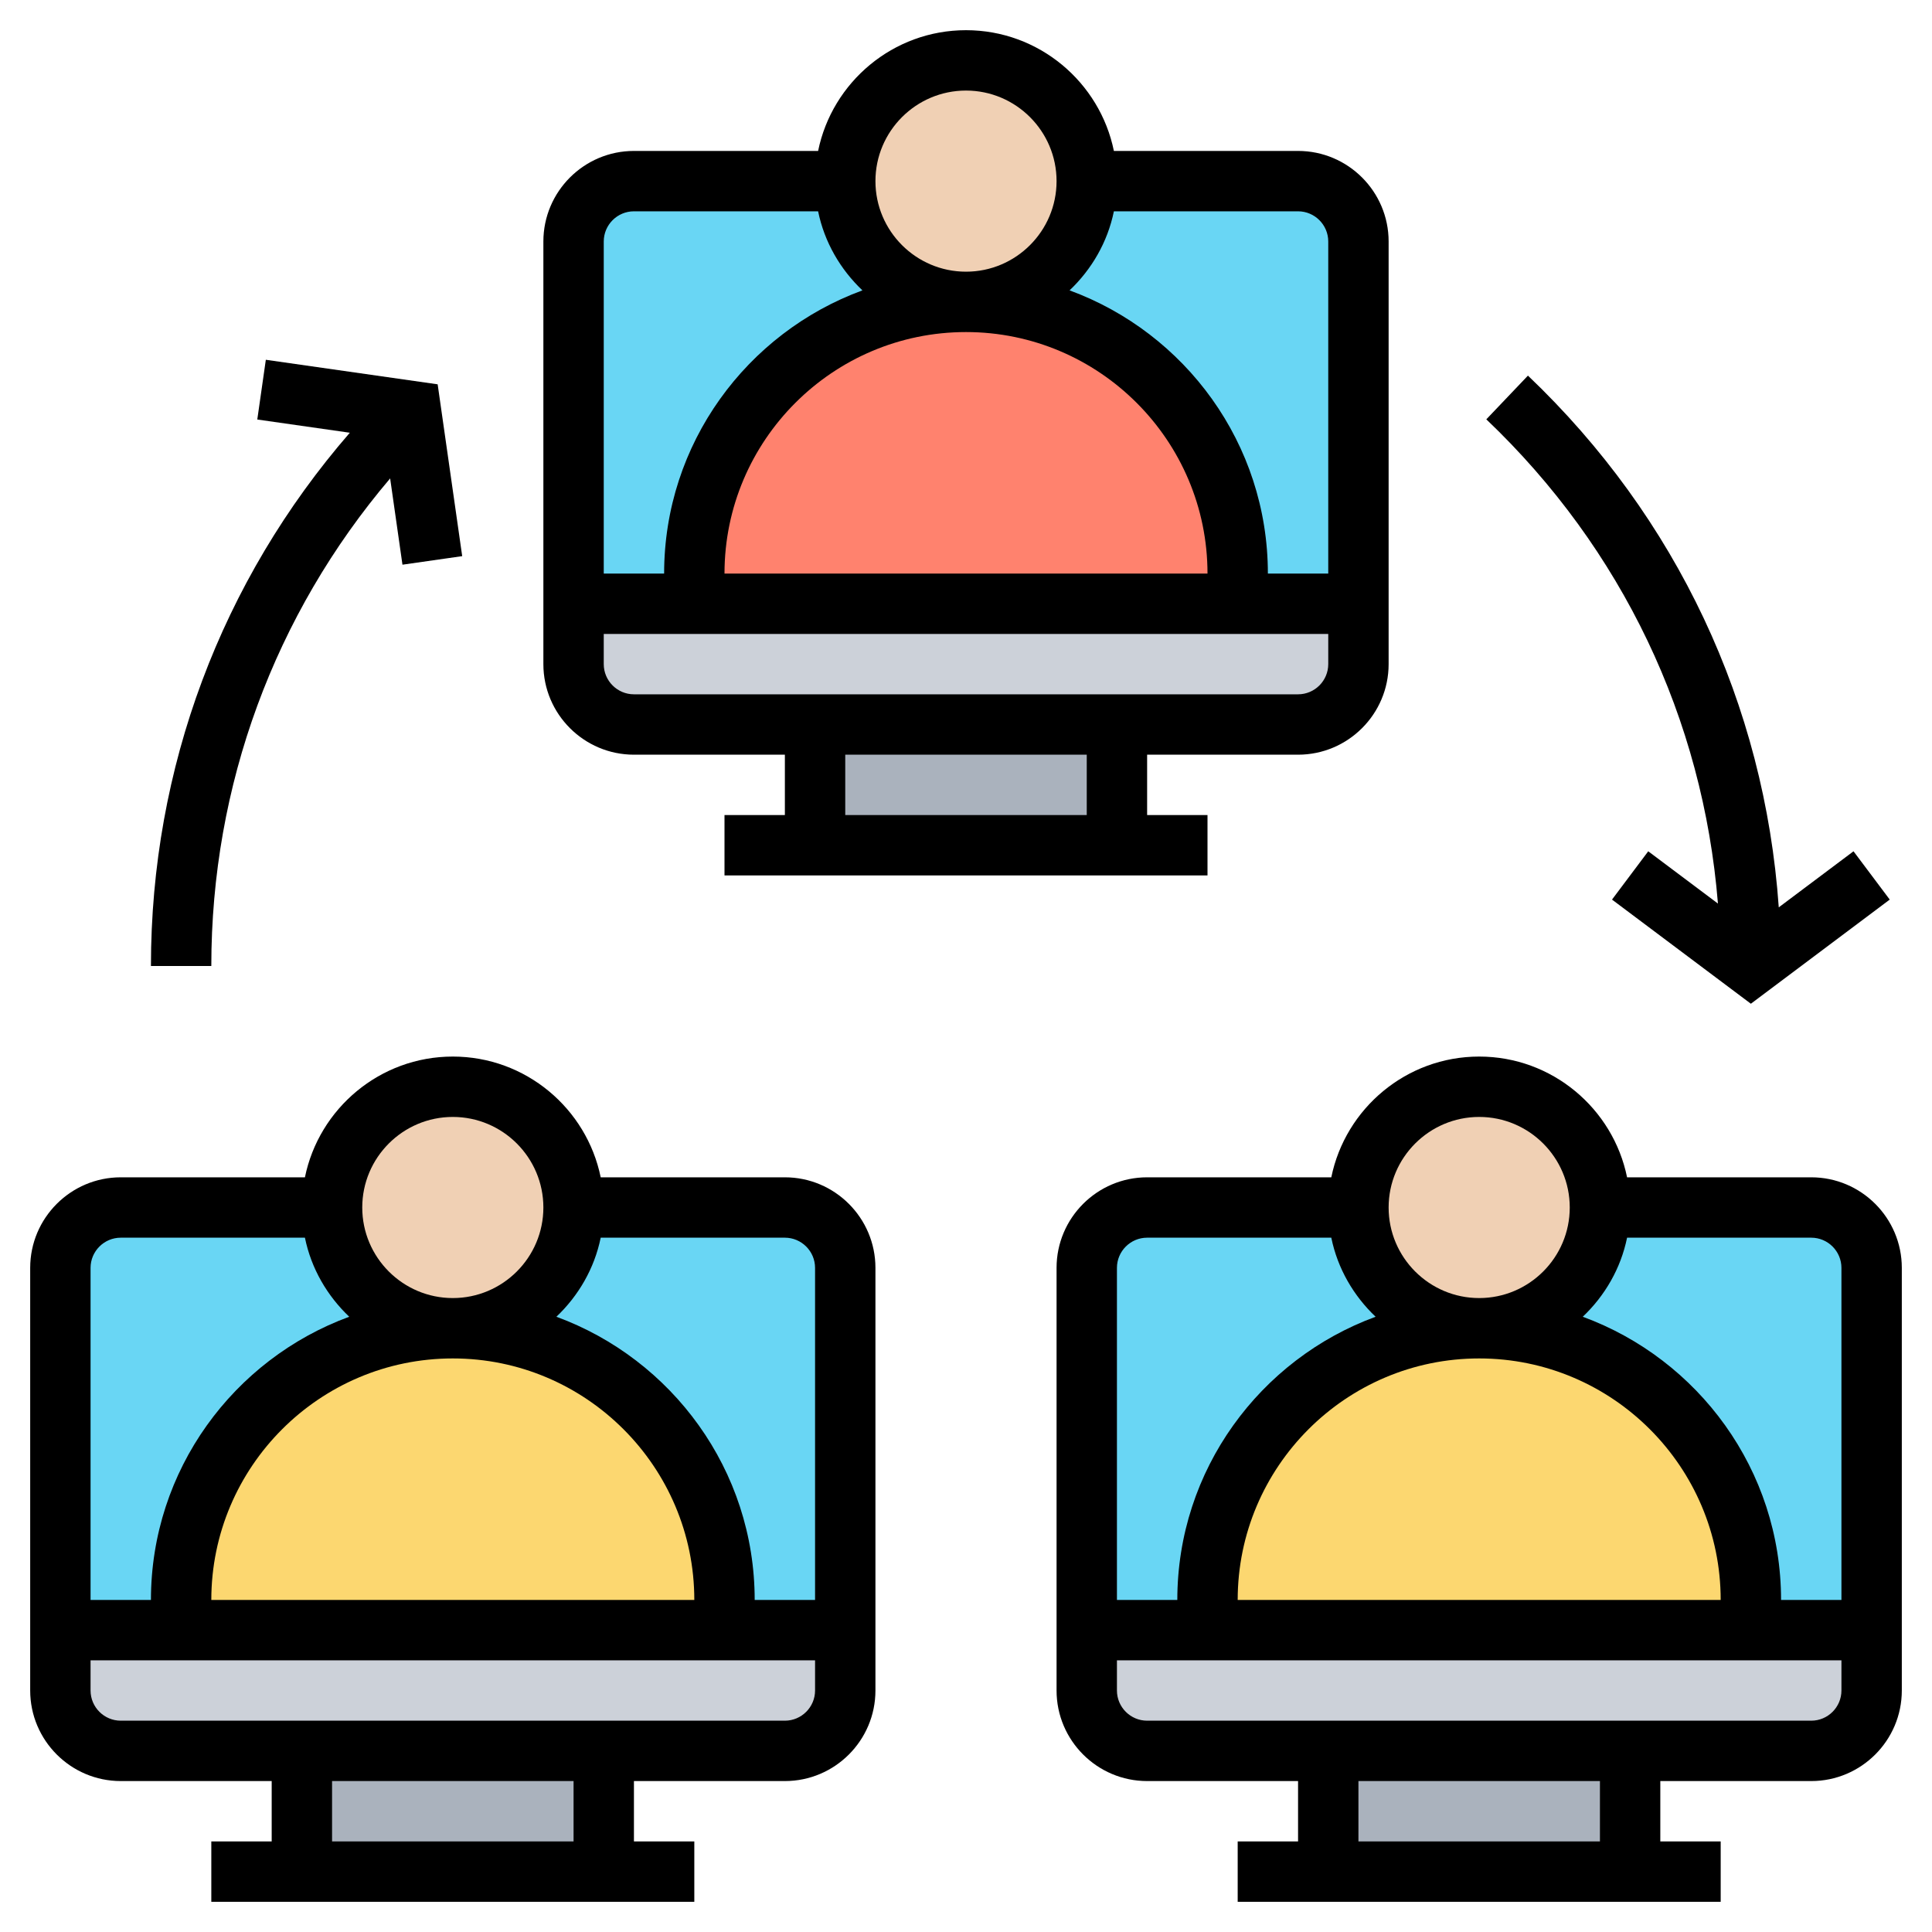 <svg id="Layer_5" enable-background="new 0 0 64 64" height="512" viewBox="0 0 64 64" width="512" xmlns="http://www.w3.org/2000/svg"><g><g><g fill="#69d6f4"><path d="m38 40h22c1.105 0 2 .895 2 2v12h-26v-12c0-1.105.895-2 2-2z"/><path d="m4 40h22c1.105 0 2 .895 2 2v12h-26v-12c0-1.105.895-2 2-2z"/><path d="m21 6h22c1.105 0 2 .895 2 2v12h-26v-12c0-1.105.895-2 2-2z"/></g><path d="m27 24h10v4h-10z" fill="#aab2bd"/><path d="m10 58h10v4h-10z" fill="#aab2bd"/><path d="m44 58h10v4h-10z" fill="#aab2bd"/><path d="m45 20v2c0 1.1-.9 2-2 2h-6-10-6c-1.1 0-2-.9-2-2v-2h4 18z" fill="#ccd1d9"/><path d="m28 54v2c0 1.1-.9 2-2 2h-6-10-6c-1.1 0-2-.9-2-2v-2h4 18z" fill="#ccd1d9"/><path d="m62 54v2c0 1.1-.9 2-2 2h-6-10-6c-1.1 0-2-.9-2-2v-2h4 18z" fill="#ccd1d9"/><path d="m24 53v1h-18v-1c0-4.97 4.03-9 9-9 2.48 0 4.74 1.01 6.36 2.64 1.63 1.62 2.64 3.88 2.64 6.36z" fill="#fcd770"/><path d="m58 53v1h-18v-1c0-4.97 4.03-9 9-9 2.48 0 4.74 1.01 6.36 2.64 1.63 1.62 2.64 3.88 2.64 6.36z" fill="#fcd770"/><path d="m41 19v1h-18v-1c0-4.97 4.03-9 9-9 2.48 0 4.74 1.01 6.36 2.64 1.63 1.62 2.64 3.88 2.64 6.36z" fill="#ff826e"/><circle cx="32" cy="6" fill="#f0d0b4" r="4"/><circle cx="15" cy="40" fill="#f0d0b4" r="4"/><circle cx="49" cy="40" fill="#f0d0b4" r="4"/></g><g><path d="m21 25h5v2h-2v2h16v-2h-2v-2h5c1.654 0 3-1.346 3-3v-14c0-1.654-1.346-3-3-3h-6.101c-.465-2.279-2.485-4-4.899-4s-4.434 1.721-4.899 4h-6.101c-1.654 0-3 1.346-3 3v14c0 1.654 1.346 3 3 3zm15 2h-8v-2h8zm7-4h-22c-.551 0-1-.449-1-1v-1h24v1c0 .551-.449 1-1 1zm-19-4c0-4.411 3.589-8 8-8s8 3.589 8 8zm12.899-12h6.101c.551 0 1 .449 1 1v11h-2c0-4.308-2.743-7.977-6.569-9.381.73-.693 1.259-1.596 1.468-2.619zm-4.899-4c1.654 0 3 1.346 3 3s-1.346 3-3 3-3-1.346-3-3 1.346-3 3-3zm-11 4h6.101c.209 1.023.738 1.926 1.468 2.619-3.826 1.404-6.569 5.073-6.569 9.381h-2v-11c0-.551.449-1 1-1z"/><path d="m26 39h-6.101c-.465-2.279-2.484-4-4.899-4s-4.434 1.721-4.899 4h-6.101c-1.654 0-3 1.346-3 3v14c0 1.654 1.346 3 3 3h5v2h-2v2h16v-2h-2v-2h5c1.654 0 3-1.346 3-3v-14c0-1.654-1.346-3-3-3zm-6.101 2h6.101c.551 0 1 .449 1 1v11h-2c0-4.308-2.743-7.977-6.569-9.381.73-.693 1.259-1.596 1.468-2.619zm-12.899 12c0-4.411 3.589-8 8-8s8 3.589 8 8zm8-16c1.654 0 3 1.346 3 3s-1.346 3-3 3-3-1.346-3-3 1.346-3 3-3zm-11 4h6.101c.209 1.023.738 1.926 1.468 2.619-3.826 1.404-6.569 5.073-6.569 9.381h-2v-11c0-.551.449-1 1-1zm15 20h-8v-2h8zm7-4h-22c-.551 0-1-.449-1-1v-1h24v1c0 .551-.449 1-1 1z"/><path d="m60 39h-6.101c-.465-2.279-2.484-4-4.899-4s-4.434 1.721-4.899 4h-6.101c-1.654 0-3 1.346-3 3v14c0 1.654 1.346 3 3 3h5v2h-2v2h16v-2h-2v-2h5c1.654 0 3-1.346 3-3v-14c0-1.654-1.346-3-3-3zm-6.101 2h6.101c.551 0 1 .449 1 1v11h-2c0-4.308-2.743-7.977-6.569-9.381.73-.693 1.259-1.596 1.468-2.619zm-12.899 12c0-4.411 3.589-8 8-8s8 3.589 8 8zm8-16c1.654 0 3 1.346 3 3s-1.346 3-3 3-3-1.346-3-3 1.346-3 3-3zm-11 4h6.101c.209 1.023.738 1.926 1.468 2.619-3.826 1.404-6.569 5.073-6.569 9.381h-2v-11c0-.551.449-1 1-1zm15 20h-8v-2h8zm7-4h-22c-.551 0-1-.449-1-1v-1h24v1c0 .551-.449 1-1 1z"/><path d="m7 32c0-5.983 2.093-11.642 5.924-16.152l.408 2.858 1.979-.283-.813-5.692-5.692-.813-.283 1.979 3.065.438c-4.257 4.907-6.588 11.105-6.588 17.665z"/><path d="m54.6 28.2-1.2 1.6 4.6 3.45 4.6-3.45-1.2-1.6-2.476 1.857c-.471-6.72-3.375-12.917-8.309-17.614l-1.379 1.448c4.503 4.287 7.179 9.923 7.673 16.041z"/></g></g></svg>